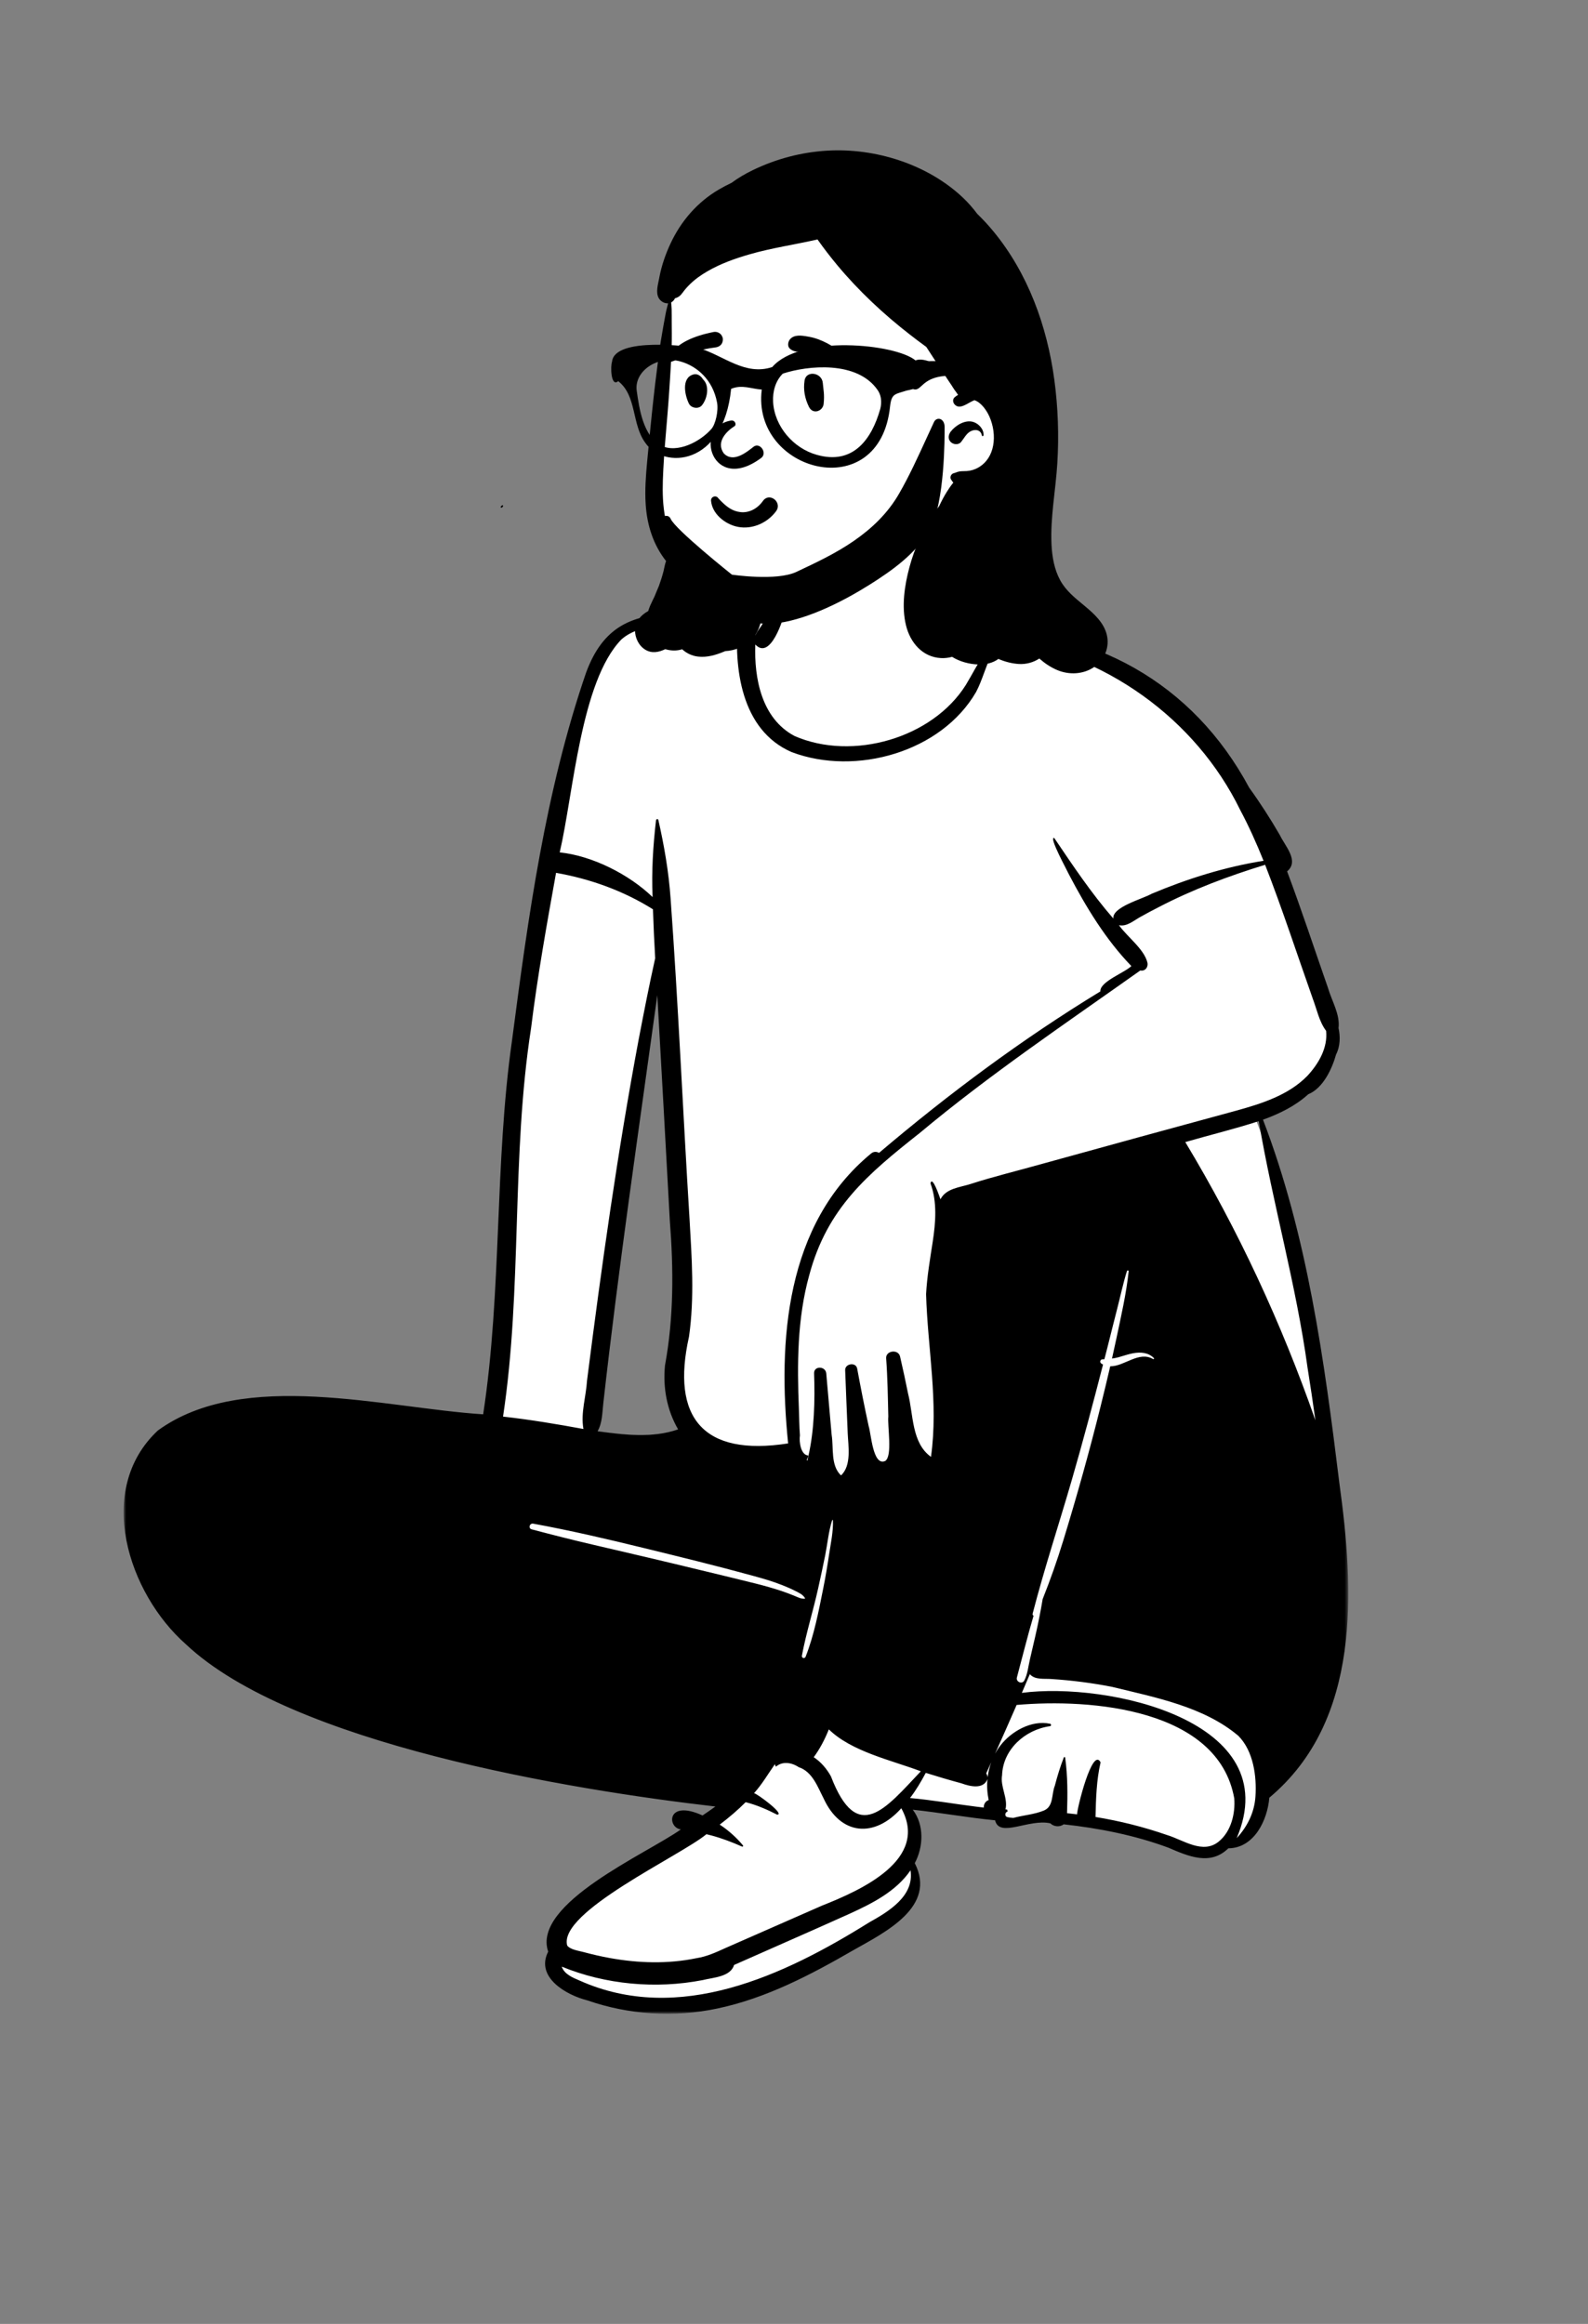 <svg width="434" height="635" viewBox="0 0 434 635" fill="none" xmlns="http://www.w3.org/2000/svg">
<rect x="0" y="0" width="434" height="635" fill="#808080" stroke="none"/>
<path fill-rule="evenodd" clip-rule="evenodd" d="M183.26 371.865C182.686 377.847 183.86 383.559 186.657 388.388L187.567 389.96L185.835 390.564C182.683 391.665 179.178 392.2 175.119 392.2C170.941 392.2 166.597 391.619 163.107 391.152L160.872 390.854L161.97 388.916C162.853 387.358 163.016 385.471 163.189 383.472C163.236 382.935 163.284 382.38 163.347 381.831C166.654 352.317 170.835 322.417 174.878 293.502C175.942 285.894 177.042 278.026 178.109 270.286L181.171 270.404C181.994 284.73 182.793 299.297 183.566 313.385C183.906 319.58 184.246 325.775 184.589 331.969C185.81 347.629 185.388 360.31 183.26 371.865ZM182.012 548.851C186.508 548.851 191.012 548.384 195.4 547.462C209.13 544.584 221.604 537.795 232.218 531.658C232.76 531.351 233.31 531.044 233.874 530.729C238.03 528.408 243.201 525.52 246.442 521.997C249.998 518.132 250.609 514.28 248.368 509.876L248.013 509.18L248.383 508.491C250.705 504.177 250.532 498.84 247.964 495.512L245.805 492.716L249.354 493.092C252.933 493.471 256.539 493.985 260.027 494.481C263.897 495.033 267.9 495.602 271.841 495.984L272.937 496.09L273.189 497.144C273.329 497.73 273.502 498.087 274.718 498.087C275.773 498.087 277.19 497.778 278.689 497.452C280.55 497.048 282.66 496.589 284.695 496.589C285.59 496.589 286.394 496.674 287.156 496.849L287.599 496.951L287.914 497.273C288.115 497.479 288.459 497.607 288.809 497.607C289.074 497.607 289.32 497.534 289.485 497.405L289.982 497.017L290.612 497.086C301.601 498.291 311.076 500.405 319.578 503.548L319.617 503.563L319.801 503.642C322.876 504.967 326.054 506.337 328.949 506.337C331.065 506.337 332.784 505.618 334.357 504.075L334.802 503.639L335.43 503.633C341.795 503.575 344.703 496.164 345.106 491.197L345.156 490.572L345.641 490.165C356.735 480.871 363.284 468.106 365.663 451.141C367.83 435.687 366.166 419.394 364.253 405.494C359.826 369.472 355.209 337.179 343.473 306.552L342.925 305.12L344.386 304.596C349.455 302.777 353.329 300.608 356.229 297.963L356.43 297.779L356.683 297.676C360.84 295.971 362.876 289.676 363.401 287.788L363.443 287.636L363.516 287.495C364.365 285.871 364.56 283.611 364.053 281.296L363.999 281.046L364.03 280.793C364.304 278.594 363.395 276.296 362.432 273.862C361.992 272.75 361.538 271.601 361.206 270.456C360.064 267.185 358.923 263.857 357.82 260.637C355.344 253.413 352.785 245.943 350.058 238.677L349.686 237.683L350.507 236.998C351.909 235.829 351.441 234.452 349.419 231.161C348.941 230.383 348.489 229.647 348.145 228.923C345.553 224.45 342.775 220.157 339.886 216.161L339.827 216.079L339.779 215.991C324.958 188.354 298.667 173.134 265.75 173.134L265.079 173.135L264.708 172.912C258.539 169.208 254.135 162.853 251.244 153.483L251.152 153.185L251.188 152.874C251.287 152.011 251.395 150.879 251.358 149.78C251.264 146.998 250.171 144.515 248.361 142.968C244.927 140.033 239.713 139.787 234.666 139.787L233.942 139.788C227.49 139.807 222.935 140.925 219.607 143.308C215.74 146.077 213.603 150.547 213.074 156.973C212.916 158.896 212.921 160.888 212.926 162.814L212.927 163.352L212.862 163.565C212.399 165.093 211.855 166.56 211.248 167.927L210.623 169.334L209.202 168.7C208.283 168.29 207.118 168.079 205.64 168.055C205.214 168.046 204.798 168.041 204.379 168.041C200.946 168.041 197.274 168.354 193.723 168.656C191.048 168.884 188.281 169.12 185.602 169.225L185.566 169.226C185.566 169.226 185.196 169.224 185.03 169.224C178.521 169.224 173.802 170.246 170.18 172.441C166.281 174.803 163.476 178.595 161.356 184.374C149.983 217.499 145.308 253.178 141.183 284.657C138.844 301.118 138.133 317.994 137.444 334.314C136.718 351.54 135.967 369.352 133.307 386.764L133.097 388.141L131.685 388.05C125.47 387.649 118.754 386.787 111.644 385.874C100.841 384.486 89.671 383.052 78.872 383.052C63.773 383.052 52.325 386.018 43.878 392.119C37.99 397.658 34.944 405.159 35.069 413.815C35.246 426.045 41.725 439.567 51.576 448.262L51.613 448.296C64.065 460.04 86.793 470.226 119.167 478.571C148.936 486.245 179.729 490.415 195.435 492.218L199.323 492.664L196.167 494.942C194.89 495.864 193.725 496.675 192.605 497.423L191.883 497.906L191.091 497.543C188.834 496.51 187.401 496.293 186.595 496.293C185.88 496.293 185.018 496.448 184.971 497.187C184.939 497.67 185.284 498.388 186.012 498.479L189.875 498.96L186.721 501.207C184.614 502.707 181.47 504.515 177.829 506.61C165.918 513.461 147.918 523.816 151.014 532.909L151.217 533.506L150.929 534.069C150.098 535.697 150.027 537.208 150.713 538.689C152.183 541.862 156.78 544.271 160.684 545.25L160.751 545.267L160.817 545.29C167.61 547.653 174.742 548.851 182.012 548.851Z" fill="white"/>
<mask id="mask0" mask-type="alpha" maskUnits="userSpaceOnUse" x="33" y="145" width="336" height="406">
<path fill-rule="evenodd" clip-rule="evenodd" d="M368.481 145.678H33.79V550.259H368.481V145.678Z" fill="white"/>
</mask>
<g mask="url(#mask0)">
<path fill-rule="evenodd" clip-rule="evenodd" d="M159.455 390.469C158.657 386.126 160.17 381.641 160.432 377.267C164.392 346.07 168.765 314.894 174.559 283.97C175.98 276.57 177.416 269.2 179.062 261.839C178.813 257.382 178.595 252.925 178.452 248.466C170.411 243.419 161.345 240.152 151.968 238.505C149.434 252.6 146.902 266.685 145.145 280.906C139.669 316.105 142.793 351.923 137.482 387.082C144.851 387.906 152.163 389.127 159.455 390.469ZM145.311 417.891C150.852 419.362 156.399 420.77 161.984 422.068C171.924 424.378 181.861 426.698 191.775 429.111C196.724 430.316 201.683 431.485 206.622 432.728C208.965 433.319 211.293 433.975 213.587 434.735C214.731 435.114 215.849 435.549 216.968 435.996C217.948 436.387 218.872 436.927 219.949 436.85C220.013 436.845 220.053 436.783 220.022 436.726C219.458 435.691 218.297 435.201 217.272 434.678C216.142 434.101 214.964 433.607 213.785 433.134C211.167 432.085 208.44 431.314 205.72 430.567C195.834 427.85 185.863 425.417 175.903 422.982C165.895 420.536 155.886 418.193 145.746 416.341C144.724 416.154 144.282 417.618 145.311 417.891ZM194.397 501.528C193.954 501.409 193.508 501.301 193.064 501.198C185.954 507.107 152.471 522.453 155.017 531.62C155.918 532.76 158.072 533.019 159.434 533.388C161.807 534.028 164.202 534.583 166.621 535.022C174.438 536.442 182.535 536.69 190.343 535.07C193.215 534.634 195.808 533.41 198.424 532.227C206.878 528.515 216.188 524.413 224.601 520.731C235.288 516.501 254.034 508.164 246.324 494.097C239.02 502.3 229.748 501.583 225.078 491.388C223.467 488.293 222.062 484.121 218.278 482.87C216.283 481.523 213.731 481.243 212.064 482.744C211.943 482.557 211.835 482.295 211.777 482.063C209.897 484.734 208.276 487.547 206.073 489.988C206.829 490.029 214.703 495.847 212.379 495.85C209.584 494.412 206.806 493.214 203.787 492.44C201.599 494.637 199.194 496.68 196.701 498.569C199.122 500.166 201.297 502.12 203.046 504.242C203.197 504.429 203.013 504.671 202.787 504.57C200.071 503.361 197.278 502.3 194.397 501.528ZM158.356 541.164C185.551 553.36 214.34 539.779 237.531 525.301C242.884 522.317 249.924 518.087 248.842 511.062C244.9 516.821 238.401 520.1 232.163 522.943C221.683 527.672 211.134 532.25 200.629 536.922C199.636 540.208 194.892 540.334 192.024 541.063C179.259 543.535 165.537 542.307 153.524 537.378C154.219 539.434 156.494 540.377 158.356 541.164ZM266.859 493.676C267.53 493.762 268.202 493.84 268.874 493.915C268.805 493.028 269.341 492.14 270.203 491.865C269.816 489.983 269.672 488.038 269.88 486.129C268.756 489.027 265.13 488.147 262.826 487.312C259.536 486.419 256.266 485.458 253.013 484.434C251.731 486.813 250.372 489.156 248.702 491.31C254.781 491.85 260.803 492.922 266.859 493.676ZM269.533 484.56C269.695 484.901 269.925 485.261 269.931 485.67C270.095 484.26 270.415 482.868 270.903 481.533C270.446 482.542 269.99 483.551 269.533 484.56ZM273.37 477.001C276.36 473.109 281.887 469.928 286.996 471.012C287.325 471.083 287.333 471.61 286.996 471.676C280.133 472.607 274.106 478.042 273.867 485.07C273.326 488.25 275.542 491.373 274.796 494.425C274.944 494.435 275.093 494.443 275.239 494.453C275.293 494.657 275.342 494.838 275.406 494.998C274.665 495.121 274.447 496.312 275.322 496.524C275.839 496.65 276.381 496.715 276.932 496.743C279.73 495.989 282.682 495.815 285.358 494.7C288.004 493.532 287.343 490.25 288.276 487.978C288.961 485.357 289.749 482.746 290.741 480.232C290.813 480.03 291.087 480.075 291.11 480.28C291.81 485.297 291.787 490.399 291.618 495.456C292.536 495.55 293.449 495.653 294.365 495.767C294.306 494.354 298.551 477.144 300.787 481.561C299.661 486.417 299.525 491.489 299.405 496.486C306.045 497.578 312.588 499.205 318.954 501.419C323.44 502.776 328.775 506.792 333.129 503.162C336.502 500.378 337.638 495.519 337.32 491.386C332.935 466.926 298.294 464.068 277.845 465.877C275.914 470.326 273.947 474.761 271.954 479.185C272.367 478.423 272.839 477.692 273.37 477.001ZM343.114 490.909C343.488 485.355 342.552 478.441 338.43 474.302C328.997 466.339 315.788 463.834 304 460.951C298.509 459.869 292.944 459.15 287.355 458.792C285.372 458.635 282.854 459.084 281.453 457.465C280.732 459.17 280.002 460.873 279.271 462.575C302.738 459.506 351.701 470.17 337.989 502.267C340.893 499.127 342.816 495.303 343.114 490.909ZM359.499 388.098C358.842 383.331 358.124 378.569 357.365 373.814C354.262 351.072 347.847 328.939 344.023 306.351C337.403 308.5 330.624 310.137 323.94 312.072C338.424 336.12 350.271 361.656 359.499 388.098ZM305.114 365.721C306.387 359.677 307.815 353.518 308.464 347.374C308.494 347.098 308.068 347.069 307.992 347.312C306.929 350.714 306.204 354.241 305.307 357.69C304.406 361.152 303.569 364.629 302.682 368.094C302.399 369.2 302.115 370.306 301.831 371.412C301.661 371.419 301.491 371.425 301.322 371.429C300.673 371.444 300.478 372.258 301 372.597C301.153 372.696 301.306 372.783 301.459 372.86C298.744 383.404 295.962 393.924 292.926 404.387C289.388 416.58 285.405 428.626 282.221 440.918C282.148 441.202 282.28 441.401 282.473 441.487C280.817 447.08 279.429 452.746 277.915 458.382C277.6 459.555 279.336 460.316 279.93 459.217C280.843 457.525 281.045 455.212 281.493 453.353C281.996 451.258 282.475 449.159 282.953 447.059C283.714 443.718 284.396 440.336 284.959 436.949C287.055 431.691 288.931 426.371 290.592 420.95C294.312 408.809 297.743 396.586 300.798 384.267C301.699 380.63 302.583 376.989 303.426 373.338C307.266 373.397 311.278 369.061 315.136 371.369C315.315 371.476 315.495 371.233 315.355 371.091C313.817 369.535 311.691 369.399 309.625 369.784C308.283 370.034 306.996 370.509 305.682 370.867C305.104 371.024 304.509 371.14 303.909 371.226C304.323 369.394 304.727 367.559 305.114 365.721ZM222.394 480.154C224.356 481.435 225.956 483.329 227.085 485.365C234.318 504.257 242.053 494.138 251.663 484C243.53 480.936 232.758 478.64 226.52 472.549C225.441 475.243 224.12 477.808 222.394 480.154ZM224.982 434.07C225.61 430.962 226.128 427.835 226.599 424.7C227.051 421.694 227.757 418.473 227.641 415.43C227.637 415.308 227.466 415.287 227.429 415.402C226.451 418.435 226.158 421.79 225.538 424.915C224.938 427.935 224.279 430.944 223.615 433.952C222.252 440.126 220.324 446.205 219.157 452.416C219.031 453.081 219.932 453.315 220.177 452.693C222.513 446.753 223.724 440.298 224.982 434.07ZM357.265 294.017C360.425 290.619 362.908 286.281 362.428 281.678C360.53 279.15 359.901 275.853 358.796 272.933C354.474 260.709 350.463 248.392 345.759 236.301C335.754 239.373 325.91 243.058 316.626 247.898C314.918 248.768 313.227 249.671 311.557 250.607C309.808 251.586 307.9 253.286 305.802 252.799C308.095 256.04 312.817 259.413 313.615 263.158C313.786 264.344 312.945 265.444 311.652 265.179C291.419 279.529 270.523 293.575 251.398 309.559C237.076 320.88 226.081 330.061 221.169 348.429C217.858 360.327 217.848 372.762 218.335 384.995C218.429 387.374 218.432 389.808 218.624 392.202C218.337 393.993 218.883 397.637 220.899 397.703C220.853 398.137 220.71 398.538 220.481 398.891C220.545 398.977 220.612 399.058 220.681 399.141C220.781 398.651 220.879 398.165 220.971 397.675C222.541 390.734 222.751 382.68 222.49 375.289C222.38 373.171 225.634 373.221 225.816 375.289C226.306 380.876 226.796 386.463 227.286 392.048C227.873 395.667 226.947 400.402 229.845 403.154C232.792 400.435 231.818 395.072 231.674 391.564C231.444 385.84 231.195 380.12 230.982 374.397C230.915 372.583 233.924 372.116 234.265 373.96C235.232 379.217 236.278 384.458 237.404 389.684C238.084 391.705 238.551 400.77 241.946 399.196C243.97 397.817 242.51 389.727 242.777 387.049C242.651 381.747 242.577 376.452 242.187 371.163C242.028 369.029 245.509 368.575 245.986 370.658C246.76 374.031 247.502 377.403 248.174 380.798C249.648 386.521 249.112 394.28 254.437 398.084C256.522 383.217 253.521 368.454 253.101 353.64C253.352 348.84 254.178 344.088 254.906 339.346C255.711 334.102 256.181 328.394 254.296 323.337C254.811 321.072 256.837 327.198 257.027 327.708C258.553 324.706 262.27 324.474 265.209 323.538C271.741 321.427 278.433 319.836 285.043 317.959C302.571 313.098 320.119 308.314 337.672 303.539C344.684 301.602 352.066 299.309 357.265 294.017ZM181.743 373.095C184.161 360.006 184.095 346.744 183.061 333.512C181.925 312.99 180.822 292.463 179.642 271.944C174.52 309.083 169.06 346.179 164.884 383.437C164.587 386.03 164.633 388.774 163.322 391.087C170.565 392.056 178.286 393.032 185.328 390.572C182.238 385.238 181.148 379.164 181.743 373.095ZM338.95 221.335C326.741 196.311 301.847 178.546 273.929 174.672C273.899 174.702 273.865 174.733 273.834 174.765C273.927 174.849 274.011 174.939 274.088 175.033C273.337 174.48 272.306 175.174 272.639 175.938C272.226 176.879 271.921 177.848 271.539 178.796C271.377 178.781 271.213 178.766 271.049 178.741C269.392 182.025 268.495 185.811 266.764 189.085C257.289 205.475 233.908 212.129 216.37 205.513C202.453 199.492 200.478 182.348 201.725 169.168C201.789 168.28 202.24 167.652 202.843 167.282C195.254 168.495 187.665 169.718 180.068 170.871C176.408 171.426 172.648 172.228 169.822 174.738C158.698 186.166 156.713 216.921 152.971 232.911C161.924 233.846 171.932 238.941 178.35 245.119C178.047 238.096 178.48 231.11 179.291 224.138C179.304 223.797 179.873 223.681 179.927 224.055C181.53 231.122 182.763 238.25 183.271 245.492C185.382 274.633 186.636 303.831 188.444 332.992C189.063 343.725 189.835 354.551 188.303 365.246C183.374 387.263 192.066 398.069 215.395 394.409C212.562 366.507 214.616 334.581 238.019 315.235C238.733 314.599 239.589 314.642 240.238 315.021C259.266 298.878 279.349 283.925 300.724 270.904C300.57 268.213 307.313 265.835 309.201 263.978C302.191 256.729 296.854 247.916 292.199 239.052C291.788 238.089 286.436 228.393 288.139 229.003C293.225 236.528 298.282 244.1 304.271 250.986C303.945 247.81 312.186 245.681 314.723 244.231C324.523 240.109 334.769 236.883 345.328 235.213C343.428 230.489 341.35 225.835 338.95 221.335ZM208.534 170.296C208.855 169.748 209.16 169.189 209.452 168.621C208.462 168.659 207.498 168.694 206.524 168.856C206.567 170.422 206.48 172.001 206.462 173.58C206.949 172.425 207.903 171.37 208.534 170.296ZM43.15 390.878C66.539 373.897 104.955 384.716 132.049 386.461C137.215 352.644 135.106 318.274 139.921 284.402C144.355 250.562 149.031 216.25 160.167 183.828C164.763 171.292 172.714 167.569 185.805 167.67C192.448 167.41 199.473 166.348 205.928 166.5C207.344 166.522 208.824 166.709 210.101 167.279C211.896 163.238 212.871 158.9 213.364 154.529C213.395 154.251 213.748 154.201 213.854 154.465C215.372 158.272 215.533 162.426 214.708 166.411C214.11 169.267 210.552 180.504 206.421 176.107C206.093 185.326 208.121 196.336 217.167 201.121C232.974 208.002 254.824 201.737 263.98 187.132C265.75 184.214 267.276 181.109 269.235 178.307C255.583 174.448 247.919 158.115 251.135 145.678C253.123 155.351 256.747 166.159 265.773 171.577C298.638 171.504 325.963 186.449 341.404 215.234C344.425 219.413 347.218 223.757 349.778 228.176C351.155 231.132 355.189 235.244 351.766 238.099C355.72 248.637 359.229 259.322 362.938 269.944C363.956 273.482 366.285 277.195 365.821 280.916C366.323 283.209 366.3 285.92 365.149 288.125C364.056 292.055 361.604 297.341 357.539 299.009C354.089 302.154 349.726 304.321 345.176 305.953C357.311 337.613 361.93 371.758 366.041 405.21C370.071 434.474 372.15 470.072 346.903 491.221C346.413 497.273 342.817 504.984 335.707 505.049C330.783 509.877 324.781 507.228 319.3 504.868C310.049 501.447 300.346 499.551 290.705 498.494C289.672 499.301 287.989 499.167 287.069 498.226C281.228 496.882 273.134 502.325 271.954 497.394C264.424 496.665 256.976 495.298 249.453 494.5C252.623 498.607 252.395 504.663 250.007 509.1C256.088 521.043 241.923 527.96 233.262 532.861C221.569 539.62 209.357 546.035 195.985 548.837C184.228 551.306 171.911 550.557 160.567 546.612C154.607 545.116 146.281 540.206 149.818 533.287C145.335 520.12 176.82 506.477 186.082 499.883C182.296 499.412 182.158 491.567 192.004 496.075C193.194 495.28 194.363 494.46 195.52 493.625C155.694 489.055 79.635 476.481 50.811 449.3C34.977 435.324 25.84 407.053 43.15 390.878Z" fill="black"/>
</g>
<path fill-rule="evenodd" clip-rule="evenodd" d="M183.153 82.641C182.854 79.819 186.104 72.292 186.025 73.819C191.234 65.654 201.4 62.443 210.172 59.748C228.792 53.5 243.332 61.046 256.414 74.42C264.138 81.754 271.487 89.946 275.364 100.098C282.992 119.465 271.559 141.548 254.172 150.8C252.769 151.572 251.24 152.305 249.904 153.237C242.716 157.458 234.276 158.919 226.267 160.756C211.284 164.237 192.466 162.578 183.636 148.077C177.646 137.786 179.237 125.31 179.706 113.889C180.41 103.883 181.647 92.574 183.153 82.641Z" fill="white"/>
<path fill-rule="evenodd" clip-rule="evenodd" d="M263.243 54.082C253.535 44.857 239.188 40.386 226.069 41.168C218.964 41.592 212.117 43.401 205.696 46.511C203.688 47.483 201.731 48.621 199.927 49.961C198.709 50.538 197.519 51.163 196.367 51.843C190.593 55.242 186.13 60.392 183.273 66.5C181.91 69.416 180.834 72.49 180.224 75.658L180.126 76.18C179.815 77.769 179.201 79.863 179.978 81.351C180.494 82.337 181.574 82.959 182.596 82.875C182.374 83.789 182.108 84.703 181.938 85.623L181.475 88.131C181.399 88.549 181.322 88.967 181.248 89.385C180.801 91.876 180.389 94.365 180.061 96.875C179.372 102.103 178.75 107.342 178.202 112.59C177.809 116.342 177.441 120.099 177.083 123.855L176.869 126.108C176.502 129.987 176.214 133.9 176.464 137.795C176.84 143.639 178.608 148.971 182.04 153.309C181.713 154.108 181.603 155.008 181.357 156.002C181.016 157.378 180.572 158.725 180.1 160.06C179.879 160.584 179.657 161.109 179.438 161.636L178.862 163.029V163.029L178.413 163.943C177.926 164.937 177.455 165.945 177.156 166.974C175.216 168.027 173.633 169.744 173.555 172.097C173.487 174.223 174.572 176.475 176.406 177.558C178.216 178.629 180.079 178.208 181.812 177.39C183.323 177.837 184.94 177.894 186.436 177.416C187.588 178.476 189.075 179.208 190.722 179.406C193.205 179.706 195.563 178.999 197.842 178.07L198 178.005C198.072 177.976 198.143 177.946 198.211 177.915C200.832 177.787 203.442 176.734 205.301 174.867C205.907 174.262 206.43 173.571 206.852 172.796C208.385 169.979 208.623 166.52 207.116 163.726C207.439 163.739 207.765 163.753 208.089 163.762C212.402 163.887 216.724 163.663 221.026 163.375L222.04 163.305C224.824 163.101 228.931 162.621 229.009 159.114C229.02 158.665 228.565 158.328 228.148 158.448C226.566 158.901 225.012 159.615 223.372 159.872C221.228 160.209 219.008 160.245 216.842 160.368L216.219 160.403C211.852 160.646 207.328 160.794 203.031 159.913C199.824 159.258 196.482 158.065 193.543 156.589C190.722 155.168 188.159 153.309 186.092 150.882C181.538 145.542 180.935 138.01 181.157 131.255C181.426 123.187 182.358 115.131 182.884 107.075L183.122 103.456C183.319 100.437 183.498 97.415 183.572 94.395C183.627 92.191 183.592 89.981 183.581 87.777C183.575 86.676 183.589 85.57 183.564 84.469C183.55 83.851 183.479 83.246 183.427 82.641C183.668 82.513 183.893 82.334 184.096 82.098C184.255 81.911 184.378 81.713 184.463 81.513C185.486 81.209 185.96 80.804 186.623 79.888C187.183 79.116 187.816 78.403 188.493 77.734C189.935 76.312 191.583 75.15 193.324 74.139C196.923 72.046 200.865 70.647 204.84 69.499C210.926 67.743 217.248 66.841 223.424 65.43C225.127 67.844 226.931 70.185 228.817 72.45C234.703 79.517 241.452 85.818 248.684 91.436C250.156 92.581 251.648 93.71 253.161 94.805C255.154 97.894 257.168 100.969 259.213 104.023L260.091 105.33L260.105 105.355C260.225 105.542 260.341 105.729 260.456 105.916C260.7 106.311 260.974 106.693 261.264 107.064C261.453 107.345 261.645 107.626 261.84 107.908C261.467 108.111 261.127 108.34 260.861 108.594C260.318 109.114 260.409 109.942 260.861 110.472C262.32 112.183 264.628 109.954 266.306 109.36C268.123 109.923 269.639 112.122 270.393 113.802C271.479 116.224 271.915 119.144 271.424 121.766C270.975 124.163 269.763 126.233 267.748 127.532C267.676 127.576 267.6 127.624 267.526 127.665C267.523 127.671 267.523 127.671 267.52 127.668C267.452 127.713 267.38 127.755 267.309 127.794C266.363 128.323 265.324 128.635 264.247 128.71C263.63 128.755 262.986 128.722 262.369 128.797C261.736 128.872 261.215 129.168 260.606 129.324C259.935 129.499 259.502 130.416 259.924 131.032C260.132 131.336 260.329 131.626 260.541 131.885C259.847 132.715 259.244 133.632 258.698 134.504C257.953 135.699 257.292 136.968 256.689 138.261C256.132 139.005 255.6 139.763 255.085 140.537C252.165 144.935 249.931 149.834 248.558 154.953C247.198 160.016 246.348 165.704 247.606 170.873C248.766 175.628 252.152 179.565 257.163 179.819C258.209 179.871 259.238 179.752 260.205 179.482C262.329 180.816 264.962 181.487 267.318 181.566C269.225 181.629 271.312 181.221 272.868 180.049C274.715 180.866 276.719 181.33 278.461 181.436C280.41 181.554 282.451 181.014 284.04 179.944C285.552 181.261 287.184 182.372 289.038 183.135C292.226 184.444 296.02 184.283 298.94 182.324C301.865 180.362 303.353 176.84 302.46 173.345C301.637 170.124 299.052 167.761 296.623 165.726L296.143 165.326C293.741 163.333 291.314 161.404 289.772 158.595C288.136 155.616 287.538 152.155 287.376 148.783C287.025 141.36 288.511 134.003 288.964 126.618C289.43 118.991 289.169 111.341 288.147 103.77C286.159 89.062 280.928 74.643 271.465 63.179C270.096 61.52 268.63 59.938 267.086 58.44C265.905 56.87 264.63 55.399 263.243 54.082ZM137.363 138.06C137.311 138.063 137.261 138.066 137.215 138.085C137.184 138.098 137.157 138.12 137.133 138.143L136.902 138.378C136.82 138.461 136.826 138.589 136.902 138.673C136.97 138.749 137.091 138.751 137.171 138.693L137.193 138.673L137.432 138.43C137.458 138.401 137.48 138.37 137.492 138.33C137.503 138.291 137.503 138.247 137.505 138.205C137.508 138.13 137.437 138.06 137.363 138.06ZM265.985 115.293C263.787 114.615 261.149 116.226 259.839 117.926C259.181 118.779 258.995 119.947 259.839 120.785C260.557 121.499 261.961 121.629 262.654 120.785C263.441 119.824 264.083 118.492 265.207 117.876C266.427 117.207 268.06 117.374 268.348 119.004C268.398 119.281 268.787 119.188 268.803 118.941C268.91 117.291 267.488 115.752 265.985 115.293Z" fill="black"/>
<path fill-rule="evenodd" clip-rule="evenodd" d="M207.43 143.332C209.273 142.568 210.917 141.293 212.119 139.664C212.537 139.098 212.646 138.501 212.558 137.954C212.459 137.339 212.102 136.782 211.614 136.408C211.124 136.033 210.512 135.848 209.92 135.942C209.405 136.024 208.893 136.311 208.488 136.904L208.404 137.023C207.689 138.006 206.758 138.812 205.696 139.332C204.674 139.833 203.53 140.067 202.346 139.931C200.091 139.672 198.538 138.433 196.886 136.75C196.681 136.537 196.476 136.318 196.27 136.095C196.14 135.893 195.96 135.764 195.76 135.696C195.537 135.62 195.286 135.624 195.055 135.706C194.833 135.785 194.634 135.934 194.501 136.133C194.375 136.322 194.303 136.556 194.326 136.824C194.477 138.568 195.374 140.125 196.649 141.347C198.064 142.705 199.94 143.644 201.706 143.973C203.652 144.336 205.635 144.076 207.43 143.332V143.332ZM200.788 116.424C198.718 117.703 195.563 120.685 197.79 123.857C200.412 126.653 204.186 123.447 206.046 121.997C207.77 120.873 209.708 123.763 208.108 125.075C194.668 135.19 189.214 116.758 199.741 114.92C200.9 114.717 201.33 116.028 200.788 116.424ZM224.872 104.658C224.643 101.772 220.319 101.117 219.889 103.973C219.504 106.531 219.957 108.881 221.091 111.184C222.174 113.384 224.896 112.358 225.102 110.354C225.378 107.668 225.014 106.453 224.872 104.658ZM191.957 103.38C191.354 102.578 190.483 102.03 189.441 102.34C186.182 103.307 187.143 108.009 188.287 110.298C188.909 111.541 190.918 111.856 191.827 110.762C193.307 108.977 194.016 105.413 192.134 103.655C192.083 103.565 192.026 103.473 191.957 103.38ZM221.137 92.03L220.622 91.938C219.03 91.658 217.05 91.389 215.924 92.691C215.326 93.381 215.121 94.663 215.924 95.323C217.336 96.486 218.898 96.035 220.59 96.134C221.985 96.215 223.326 96.45 224.669 96.84C227.617 97.696 230.019 99.26 232.536 100.976C232.866 101.201 233.204 100.772 233.046 100.458C231.593 97.565 228.776 95.188 225.955 93.739C224.45 92.966 222.802 92.324 221.137 92.03ZM194.927 90.734L194.533 90.816C190.246 91.727 184.677 93.546 182.646 97.826C182.569 98.432 182.651 98.561 182.717 98.646L182.739 98.674C182.794 98.747 182.838 98.846 183.096 98.929C183.168 98.911 183.24 98.893 183.313 98.874C184.244 98.626 184.98 98.284 185.693 97.93L186.465 97.543C187.362 97.096 188.266 96.665 189.225 96.347C191.271 95.669 193.375 95.191 195.512 94.936C195.975 94.881 196.421 94.722 196.773 94.45C197.107 94.191 197.362 93.834 197.478 93.358C197.629 92.742 197.585 92.276 197.26 91.721C197.016 91.304 196.667 91.015 196.265 90.849C195.856 90.679 195.39 90.639 194.927 90.734Z" fill="black"/>
<path fill-rule="evenodd" clip-rule="evenodd" d="M200.036 157.025C200.036 157.025 212.205 158.842 217.652 156.273C223.083 153.713 228.366 151.235 233.292 147.843C238.339 144.367 242.621 140.24 245.678 134.957C248.521 130.042 250.884 124.826 253.263 119.651C253.402 119.348 254.768 116.342 255.251 115.334C255.994 113.77 258.165 114.261 258.165 116.688C258.165 119.115 258.272 137.493 254.099 144.723C250.335 151.253 243.956 155.815 237.618 159.797C230.605 164.2 221.29 168.96 212.923 170.218C205.351 171.355 196.71 168.161 191.228 162.897C185.495 157.392 183.872 149.913 180.914 142.75C180.254 141.149 182.596 140.184 183.283 141.758C184.577 144.723 200.036 157.025 200.036 157.025Z" fill="black"/>
<path fill-rule="evenodd" clip-rule="evenodd" d="M180.623 121.739C185.128 123.991 191.413 120.67 194.442 117.191C195.544 115.924 196.395 112.3 195.971 110.001C194.822 103.776 190.506 100.04 185.949 98.764C179.632 96.995 173.275 101.476 174.016 106.765C174.719 111.776 175.784 119.046 180.623 121.739M211.285 109.782C211.647 116.566 216.896 122.503 223.169 124.263C233.277 127.19 238.272 119.815 240.535 111.871C240.76 111.081 241.289 108.672 239.87 106.605C234.292 98.475 220.721 99.861 213.942 102.093C211.958 104.062 211.147 106.904 211.285 109.782M175.728 98.081C175.731 98.085 175.735 98.088 175.738 98.092C175.761 98.078 175.784 98.063 175.807 98.048C175.781 98.06 175.754 98.069 175.728 98.081M167.271 98.865C167.858 91.958 188.739 94.603 191.18 95.169C197.843 97.203 203.597 102.736 211.046 100.303C218.765 91.374 244.756 93.934 250.205 98.483C251.236 98.063 252.49 98.289 253.819 98.685C260.643 98.429 291.796 100.871 285.424 109.91C284.457 110.607 283.49 109.898 283.464 108.464C250.246 96.018 253.466 107.675 249.527 106.314C248.925 106.494 248.297 106.608 247.748 106.727C244.699 107.745 243.664 107.431 243.262 110.983C240.503 138.415 205.306 128.947 208.193 106.446C205.335 106.283 202.835 105 199.812 106.253C197.714 127.449 181.279 128.305 176.334 120.957C172.604 115.857 174.083 108.161 168.956 104.148C166.933 105.906 166.802 99.974 167.271 98.865" fill="black"/>
</svg>
